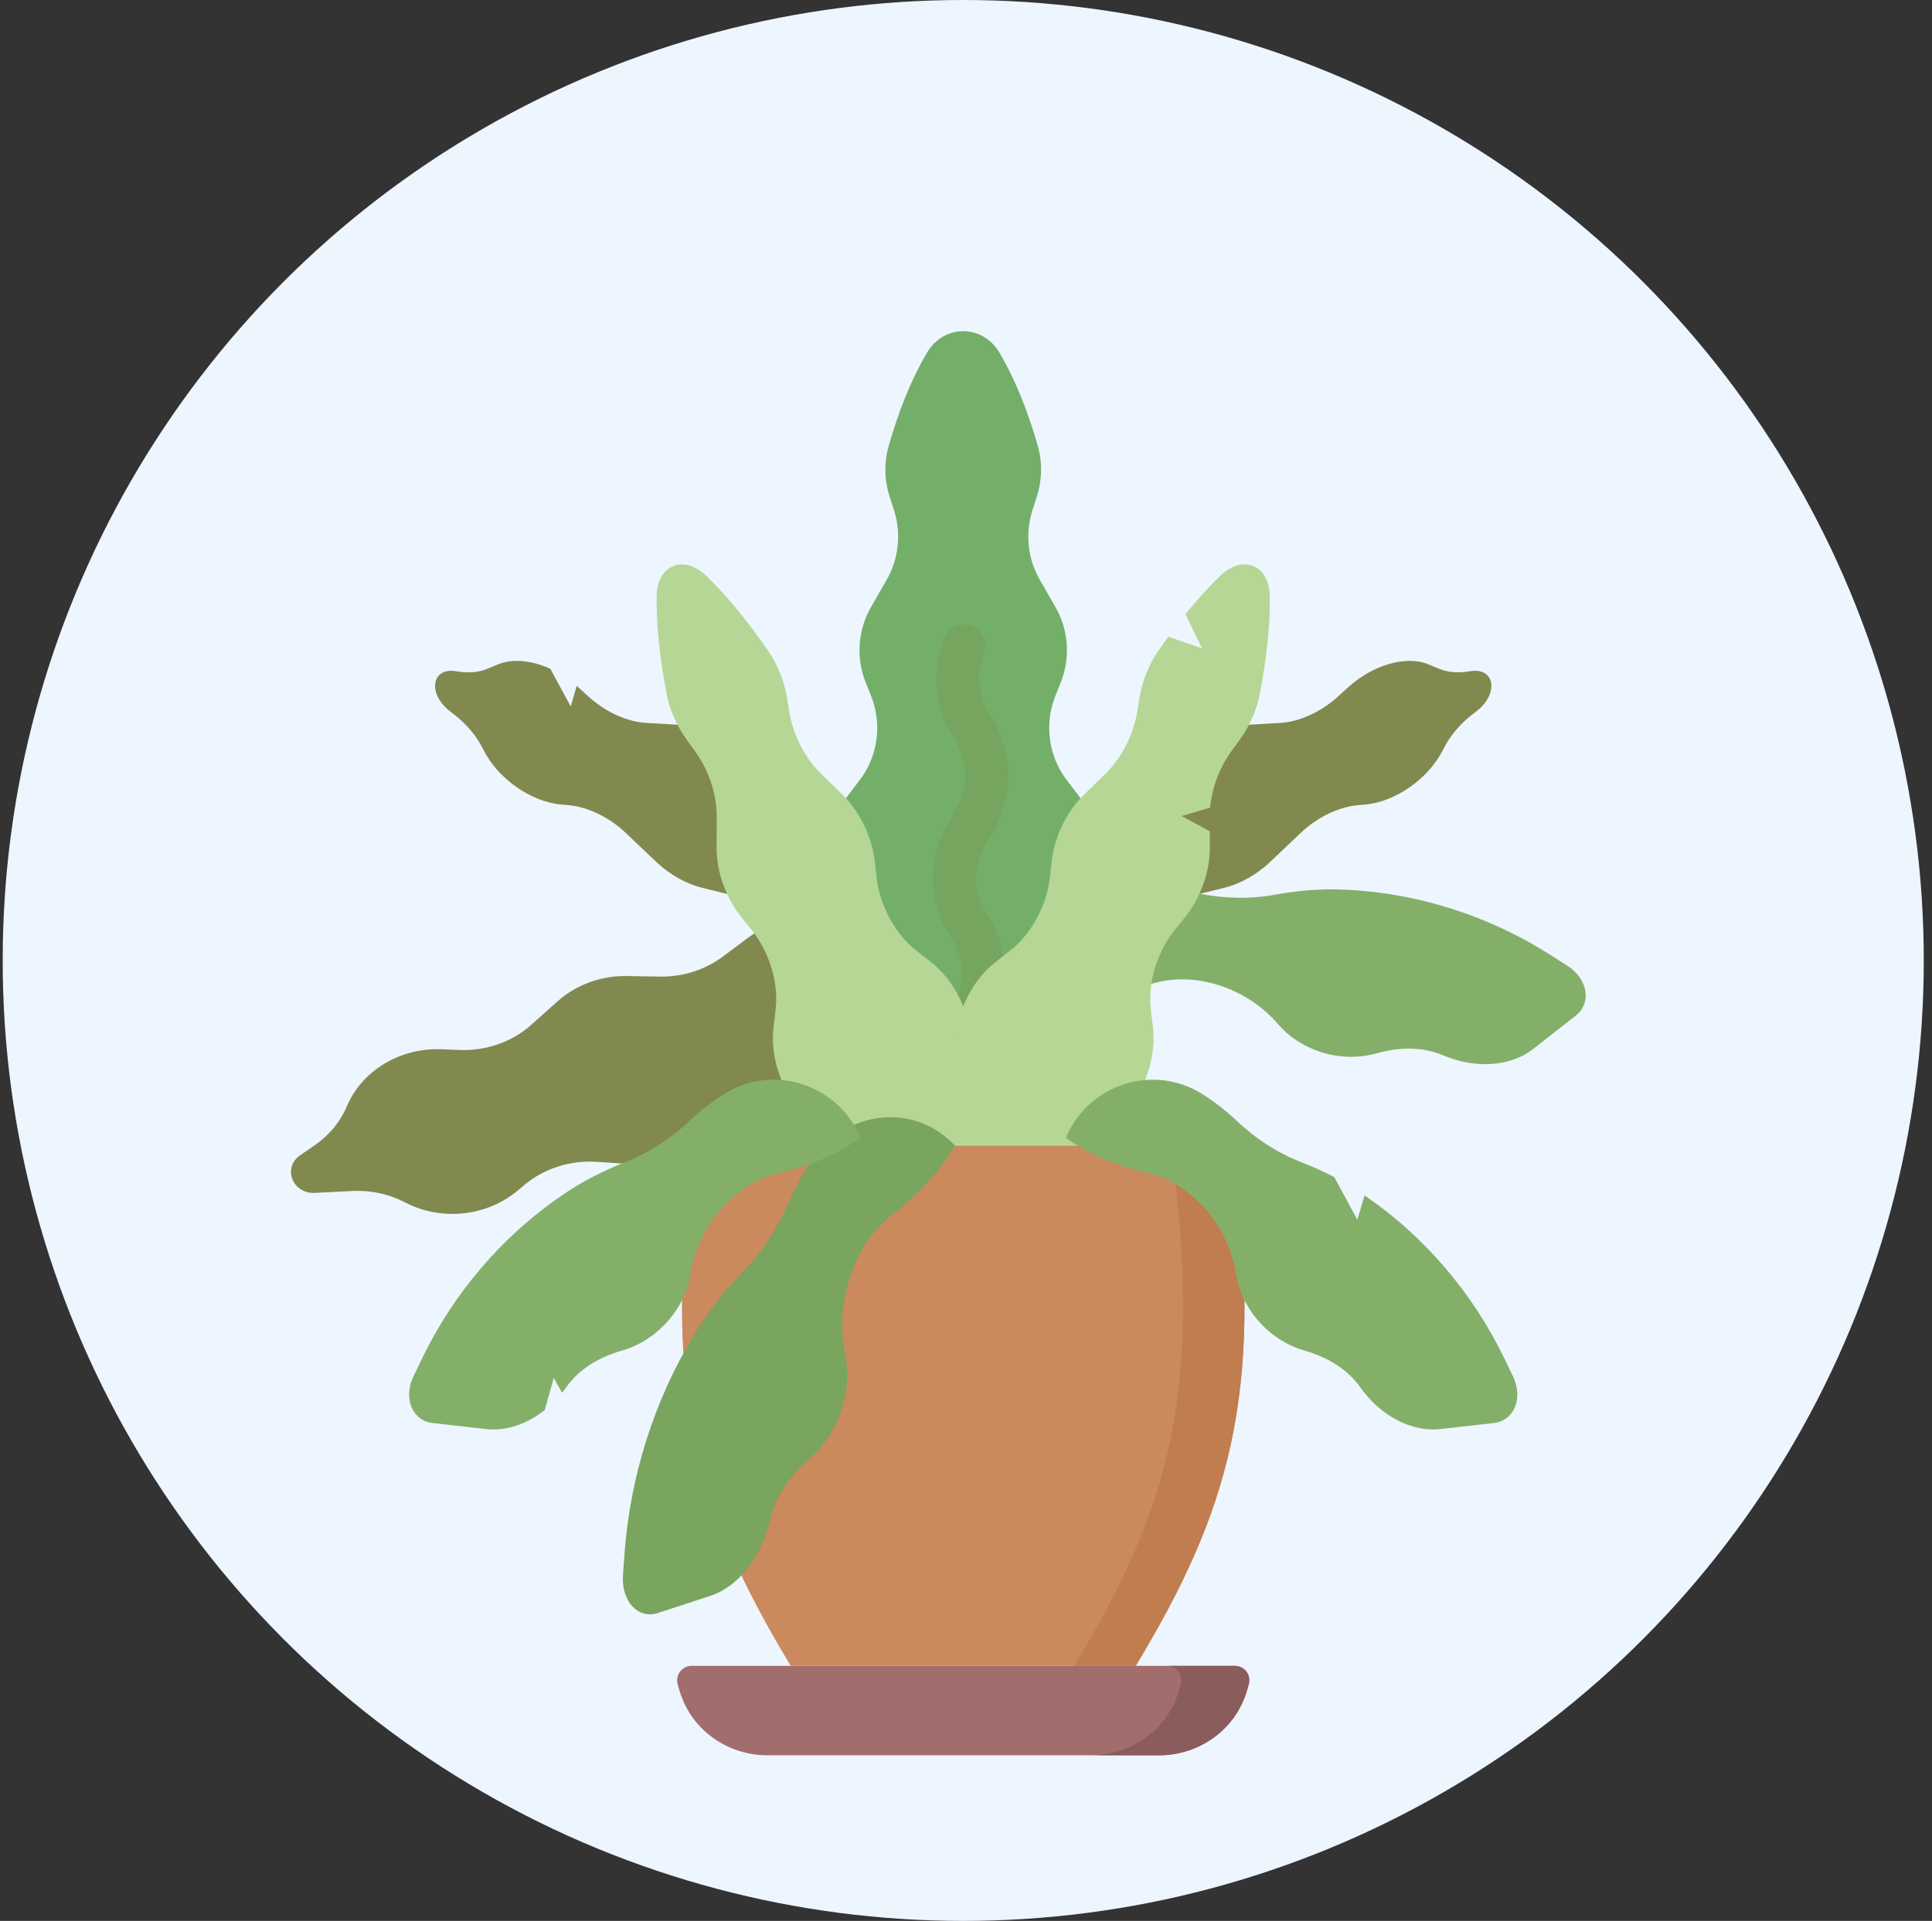 <svg width="177" height="176" viewBox="0 0 177 176" fill="none" xmlns="http://www.w3.org/2000/svg">
<rect x="0" y="0" width="177" height="176" fill="#333333" stroke="none"/>
<circle cx="88.246" cy="88" r="88" fill="#EDF5FF"/>
<path d="M88.246 94.617L82.216 94.613L75.976 89.565C77.871 87.245 78.234 83.892 76.886 81.16C75.582 78.519 75.875 75.286 77.627 72.97L78.818 71.395C80.446 69.242 80.824 66.283 79.796 63.733L79.316 62.543C78.417 60.311 78.587 57.743 79.771 55.673L81.257 53.076C82.345 51.175 82.582 48.842 81.902 46.73L81.497 45.474C81.017 43.983 80.982 42.363 81.416 40.855C82.295 37.802 83.4 34.903 84.937 32.299C86.474 29.694 90.018 29.694 91.555 32.299C93.092 34.903 94.198 37.802 95.077 40.855C95.51 42.363 95.475 43.983 94.995 45.474L94.591 46.73C93.91 48.842 94.147 51.175 95.235 53.076L96.721 55.673C97.906 57.743 98.076 60.311 97.176 62.543L96.697 63.733C95.668 66.283 96.046 69.242 97.674 71.395L98.865 72.97C100.618 75.286 100.91 78.519 99.607 81.16C98.259 83.892 98.621 87.245 100.517 89.565L92.925 94.616L88.246 94.617Z" fill="#73AF69"/>
<path d="M88.974 95.267C88.62 95.267 88.262 95.172 87.939 94.972C87.014 94.4 86.728 93.186 87.301 92.261C88.471 90.371 88.407 87.83 87.144 85.941C85.091 82.869 84.931 78.832 86.736 75.656L87.712 73.939C88.697 72.206 88.684 69.936 87.679 68.156L87.048 67.039C85.571 64.423 85.365 61.214 86.496 58.453C86.908 57.447 88.059 56.965 89.065 57.377C90.072 57.79 90.554 58.941 90.141 59.947C89.463 61.601 89.59 63.528 90.479 65.102L91.109 66.219C92.806 69.225 92.817 72.929 91.137 75.885L90.161 77.602C89.102 79.465 89.206 81.936 90.419 83.751C92.525 86.902 92.618 91.154 90.651 94.334C90.278 94.936 89.634 95.267 88.974 95.267V95.267Z" fill="#75A55E"/>
<path d="M85.894 93.799L84.983 95.906C83.522 99.286 79.82 101.384 75.904 101.053L74.428 100.928C72.051 100.727 69.679 101.423 67.854 102.857L65.386 104.795C63.608 106.192 61.309 106.889 58.989 106.737L54.654 106.452C52.23 106.292 49.834 107.061 48.031 108.578L47.44 109.075C44.63 111.437 40.513 111.898 37.206 110.218L37 110.114C35.559 109.382 33.922 109.039 32.274 109.123L28.849 109.297C26.787 109.402 25.852 106.977 27.516 105.838L28.783 104.971C30.13 104.05 31.169 102.797 31.779 101.358C33.167 98.082 36.669 95.978 40.469 96.135L42.09 96.202C44.532 96.303 46.919 95.466 48.681 93.89L51.079 91.746C52.784 90.221 55.077 89.385 57.443 89.427L60.45 89.48C62.541 89.517 64.584 88.868 66.216 87.65L68.517 85.932C70.125 84.73 72.135 84.082 74.197 84.1L80.825 84.157L85.894 93.799Z" fill="#81894F"/>
<path fill-rule="evenodd" clip-rule="evenodd" d="M50.421 61.279L52.283 64.723L52.839 62.845C52.896 62.895 52.953 62.945 53.009 62.997L53.896 63.804C55.464 65.233 57.435 66.135 59.217 66.237L62.074 66.402C63.712 66.497 65.518 67.268 67.026 68.516L76.064 75.996L74.765 83.902L64.361 81.353C62.862 80.985 61.346 80.133 60.118 78.965L57.348 76.333C55.813 74.875 53.851 73.925 52.051 73.769L51.438 73.716C48.618 73.471 45.572 71.316 44.259 68.638C43.686 67.469 42.755 66.355 41.605 65.461L41.209 65.154C39.124 63.535 39.547 61.091 41.84 61.506C42.885 61.685 43.852 61.608 44.64 61.28L45.619 60.874C46.953 60.32 48.717 60.502 50.421 61.279Z" fill="#81894F"/>
<path d="M101.727 83.902L112.13 81.353C113.63 80.985 115.146 80.133 116.374 78.965L119.144 76.333C120.678 74.875 122.64 73.925 124.441 73.769L125.054 73.716C127.874 73.471 130.92 71.316 132.233 68.638C132.806 67.469 133.737 66.355 134.887 65.461L135.283 65.154C137.367 63.535 136.945 61.091 134.651 61.506C133.607 61.685 132.64 61.608 131.851 61.28L130.873 60.874C128.832 60.026 125.78 60.903 123.482 62.997L122.596 63.804C121.028 65.233 119.057 66.135 117.275 66.237L114.418 66.402C112.78 66.497 110.973 67.268 109.465 68.516L100.428 75.996L101.727 83.902Z" fill="#81894F"/>
<path d="M102.683 91.547C103.677 90.775 104.884 90.248 106.287 89.944C110.132 89.112 114.497 90.792 117.099 93.846C117.578 94.409 118.135 94.893 118.757 95.309C120.933 96.763 123.71 97.18 126.034 96.53C128.28 95.902 130.366 95.905 132.252 96.705C135.155 97.938 138.384 97.742 140.461 96.112L144.356 93.059C145.843 91.893 145.474 89.689 143.592 88.487L142.029 87.488C136.491 83.952 130.014 81.864 123.562 81.534L123.324 81.522C121.079 81.407 118.89 81.594 116.778 81.98C114.556 82.387 112.164 82.349 109.778 81.855C104.716 80.806 99.708 81.669 96.114 84.209L93.138 91.736L100.925 92.82L102.683 91.547Z" fill="#84AF69"/>
<path d="M86.439 111.176L97.609 106.506L92.853 103.022C90.667 101.421 89.127 98.43 88.993 95.526C88.863 92.717 87.417 89.818 85.331 88.179L83.912 87.065C81.972 85.543 80.574 82.919 80.292 80.273L80.16 79.04C79.912 76.724 78.807 74.403 77.201 72.83L75.188 70.857C73.714 69.412 72.653 67.327 72.302 65.185L72.094 63.911C71.846 62.399 71.246 60.893 70.369 59.626C68.593 57.059 66.722 54.699 64.671 52.733C62.619 50.767 60.204 51.776 60.161 54.617C60.118 57.458 60.481 60.447 61.06 63.515C61.345 65.03 61.994 66.515 62.896 67.754L63.655 68.797C64.933 70.553 65.671 72.772 65.663 74.837L65.651 77.656C65.642 79.903 66.516 82.321 67.99 84.124L68.775 85.085C70.459 87.146 71.342 89.984 71.062 92.434L70.858 94.226C70.557 96.862 71.603 99.928 73.51 101.994C75.482 104.131 76.527 107.328 76.13 110.008L75.266 115.84L86.439 111.176Z" fill="#B6D695"/>
<path d="M62.546 155.727C62.356 155.265 62.199 154.78 62.075 154.273C61.87 153.438 62.504 152.63 63.364 152.63H113.129C113.989 152.63 114.622 153.438 114.417 154.273C114.293 154.78 114.136 155.265 113.946 155.727C112.666 158.849 109.552 160.827 106.177 160.827H70.315C66.94 160.827 63.826 158.849 62.546 155.727V155.727Z" fill="#A26D6D"/>
<path d="M113.128 152.63H106.902C107.762 152.63 108.396 153.438 108.191 154.273C108.067 154.78 107.909 155.265 107.72 155.727C106.44 158.849 103.326 160.827 99.951 160.827H106.177C109.552 160.827 112.666 158.849 113.946 155.727C114.135 155.265 114.292 154.78 114.417 154.273C114.622 153.438 113.989 152.63 113.128 152.63Z" fill="#8A5C5C"/>
<path fill-rule="evenodd" clip-rule="evenodd" d="M90.053 111.176L78.883 106.506L83.639 103.022C85.825 101.421 87.365 98.43 87.499 95.526C87.629 92.717 89.075 89.818 91.162 88.179L92.581 87.065C94.52 85.543 95.918 82.919 96.2 80.273L96.332 79.04C96.58 76.724 97.685 74.403 99.29 72.83L101.304 70.857C102.778 69.412 103.839 67.327 104.19 65.185L104.398 63.911C104.646 62.399 105.246 60.893 106.123 59.626C106.425 59.189 106.73 58.759 107.038 58.335L110.133 59.412L108.607 56.277C109.634 54.998 110.701 53.807 111.821 52.733C113.873 50.767 116.288 51.776 116.331 54.617C116.374 57.458 116.011 60.447 115.432 63.515C115.147 65.03 114.498 66.515 113.596 67.754L112.837 68.797C111.73 70.317 111.029 72.184 110.866 73.998L108.255 74.767L110.835 76.165L110.841 77.656C110.85 79.903 109.975 82.321 108.502 84.124L107.717 85.085C106.033 87.146 105.15 89.984 105.429 92.434L105.634 94.226C105.935 96.862 104.888 99.928 102.982 101.994C101.01 104.131 99.965 107.328 100.362 110.008L101.226 115.84L90.053 111.176Z" fill="#B6D695"/>
<path d="M72.442 152.63C63.846 138.371 60.812 127.81 63.338 106.918C63.471 105.81 64.439 104.977 65.583 104.977H110.909C112.053 104.977 113.021 105.81 113.155 106.918C115.681 127.81 112.646 138.371 104.05 152.63H72.442Z" fill="#CB895E"/>
<path d="M110.909 104.977H107.284C110.237 127.169 107.284 137.936 98.426 152.63H104.05C112.646 138.371 115.681 127.809 113.155 106.917C113.021 105.81 112.053 104.977 110.909 104.977Z" fill="#C17D4F"/>
<path d="M87.022 105.698C85.628 107.855 83.849 109.68 81.861 111.207C81.521 111.468 81.188 111.757 80.859 112.075C77.861 114.974 76.563 119.884 77.437 124.075C77.597 124.847 77.649 125.64 77.605 126.448C77.453 129.276 76.104 131.997 74.174 133.66C72.308 135.266 71.046 137.12 70.545 139.287C69.774 142.623 67.659 145.369 65.093 146.21L60.282 147.785C58.445 148.386 56.899 146.702 57.075 144.29L57.222 142.287C57.742 135.193 59.992 128.158 63.639 122.227L63.773 122.008C65.042 119.945 66.519 118.116 68.109 116.48C69.783 114.759 71.202 112.612 72.252 110.189C72.837 108.839 73.525 107.574 74.299 106.412C77.473 101.648 83.789 100.981 87.492 104.972L87.022 105.698Z" fill="#79A55E"/>
<path fill-rule="evenodd" clip-rule="evenodd" d="M104.882 107.4C102.555 106.873 100.319 106.006 98.323 104.7L97.65 104.259C99.686 99.341 105.671 97.402 110.167 100.251C111.263 100.946 112.316 101.764 113.303 102.696C115.075 104.369 117.091 105.657 119.196 106.477C120.225 106.878 121.245 107.335 122.244 107.858L124.352 111.758L125.013 109.525L125.204 109.658C130.523 113.325 134.94 118.502 137.798 124.418L138.605 126.089C139.576 128.1 138.732 130.169 136.855 130.381L131.937 130.937C129.314 131.233 126.462 129.705 124.638 127.132C123.454 125.461 121.679 124.364 119.438 123.719C117.118 123.053 114.974 121.24 113.884 118.86C113.573 118.18 113.353 117.476 113.241 116.746C112.629 112.78 109.796 109.059 106.086 107.75C105.68 107.606 105.279 107.49 104.882 107.4Z" fill="#84AF69"/>
<path fill-rule="evenodd" clip-rule="evenodd" d="M71.611 107.4C73.937 106.873 76.173 106.006 78.169 104.7L78.842 104.259C76.806 99.341 70.822 97.402 66.325 100.251C65.229 100.946 64.176 101.764 63.189 102.696C61.417 104.369 59.401 105.657 57.296 106.477C55.296 107.256 53.334 108.246 51.484 109.522L51.288 109.658C45.969 113.325 41.552 118.502 38.694 124.418L37.887 126.089C36.916 128.1 37.76 130.169 39.637 130.381L44.555 130.937C46.367 131.141 48.287 130.476 49.903 129.197L50.733 126.248L51.493 127.61C51.617 127.455 51.738 127.296 51.854 127.132C53.038 125.461 54.813 124.364 57.054 123.719C59.374 123.053 61.519 121.24 62.608 118.86C62.919 118.18 63.139 117.476 63.251 116.746C63.863 112.78 66.696 109.059 70.406 107.75C70.812 107.606 71.213 107.49 71.611 107.4Z" fill="#84AF69"/>
</svg>
